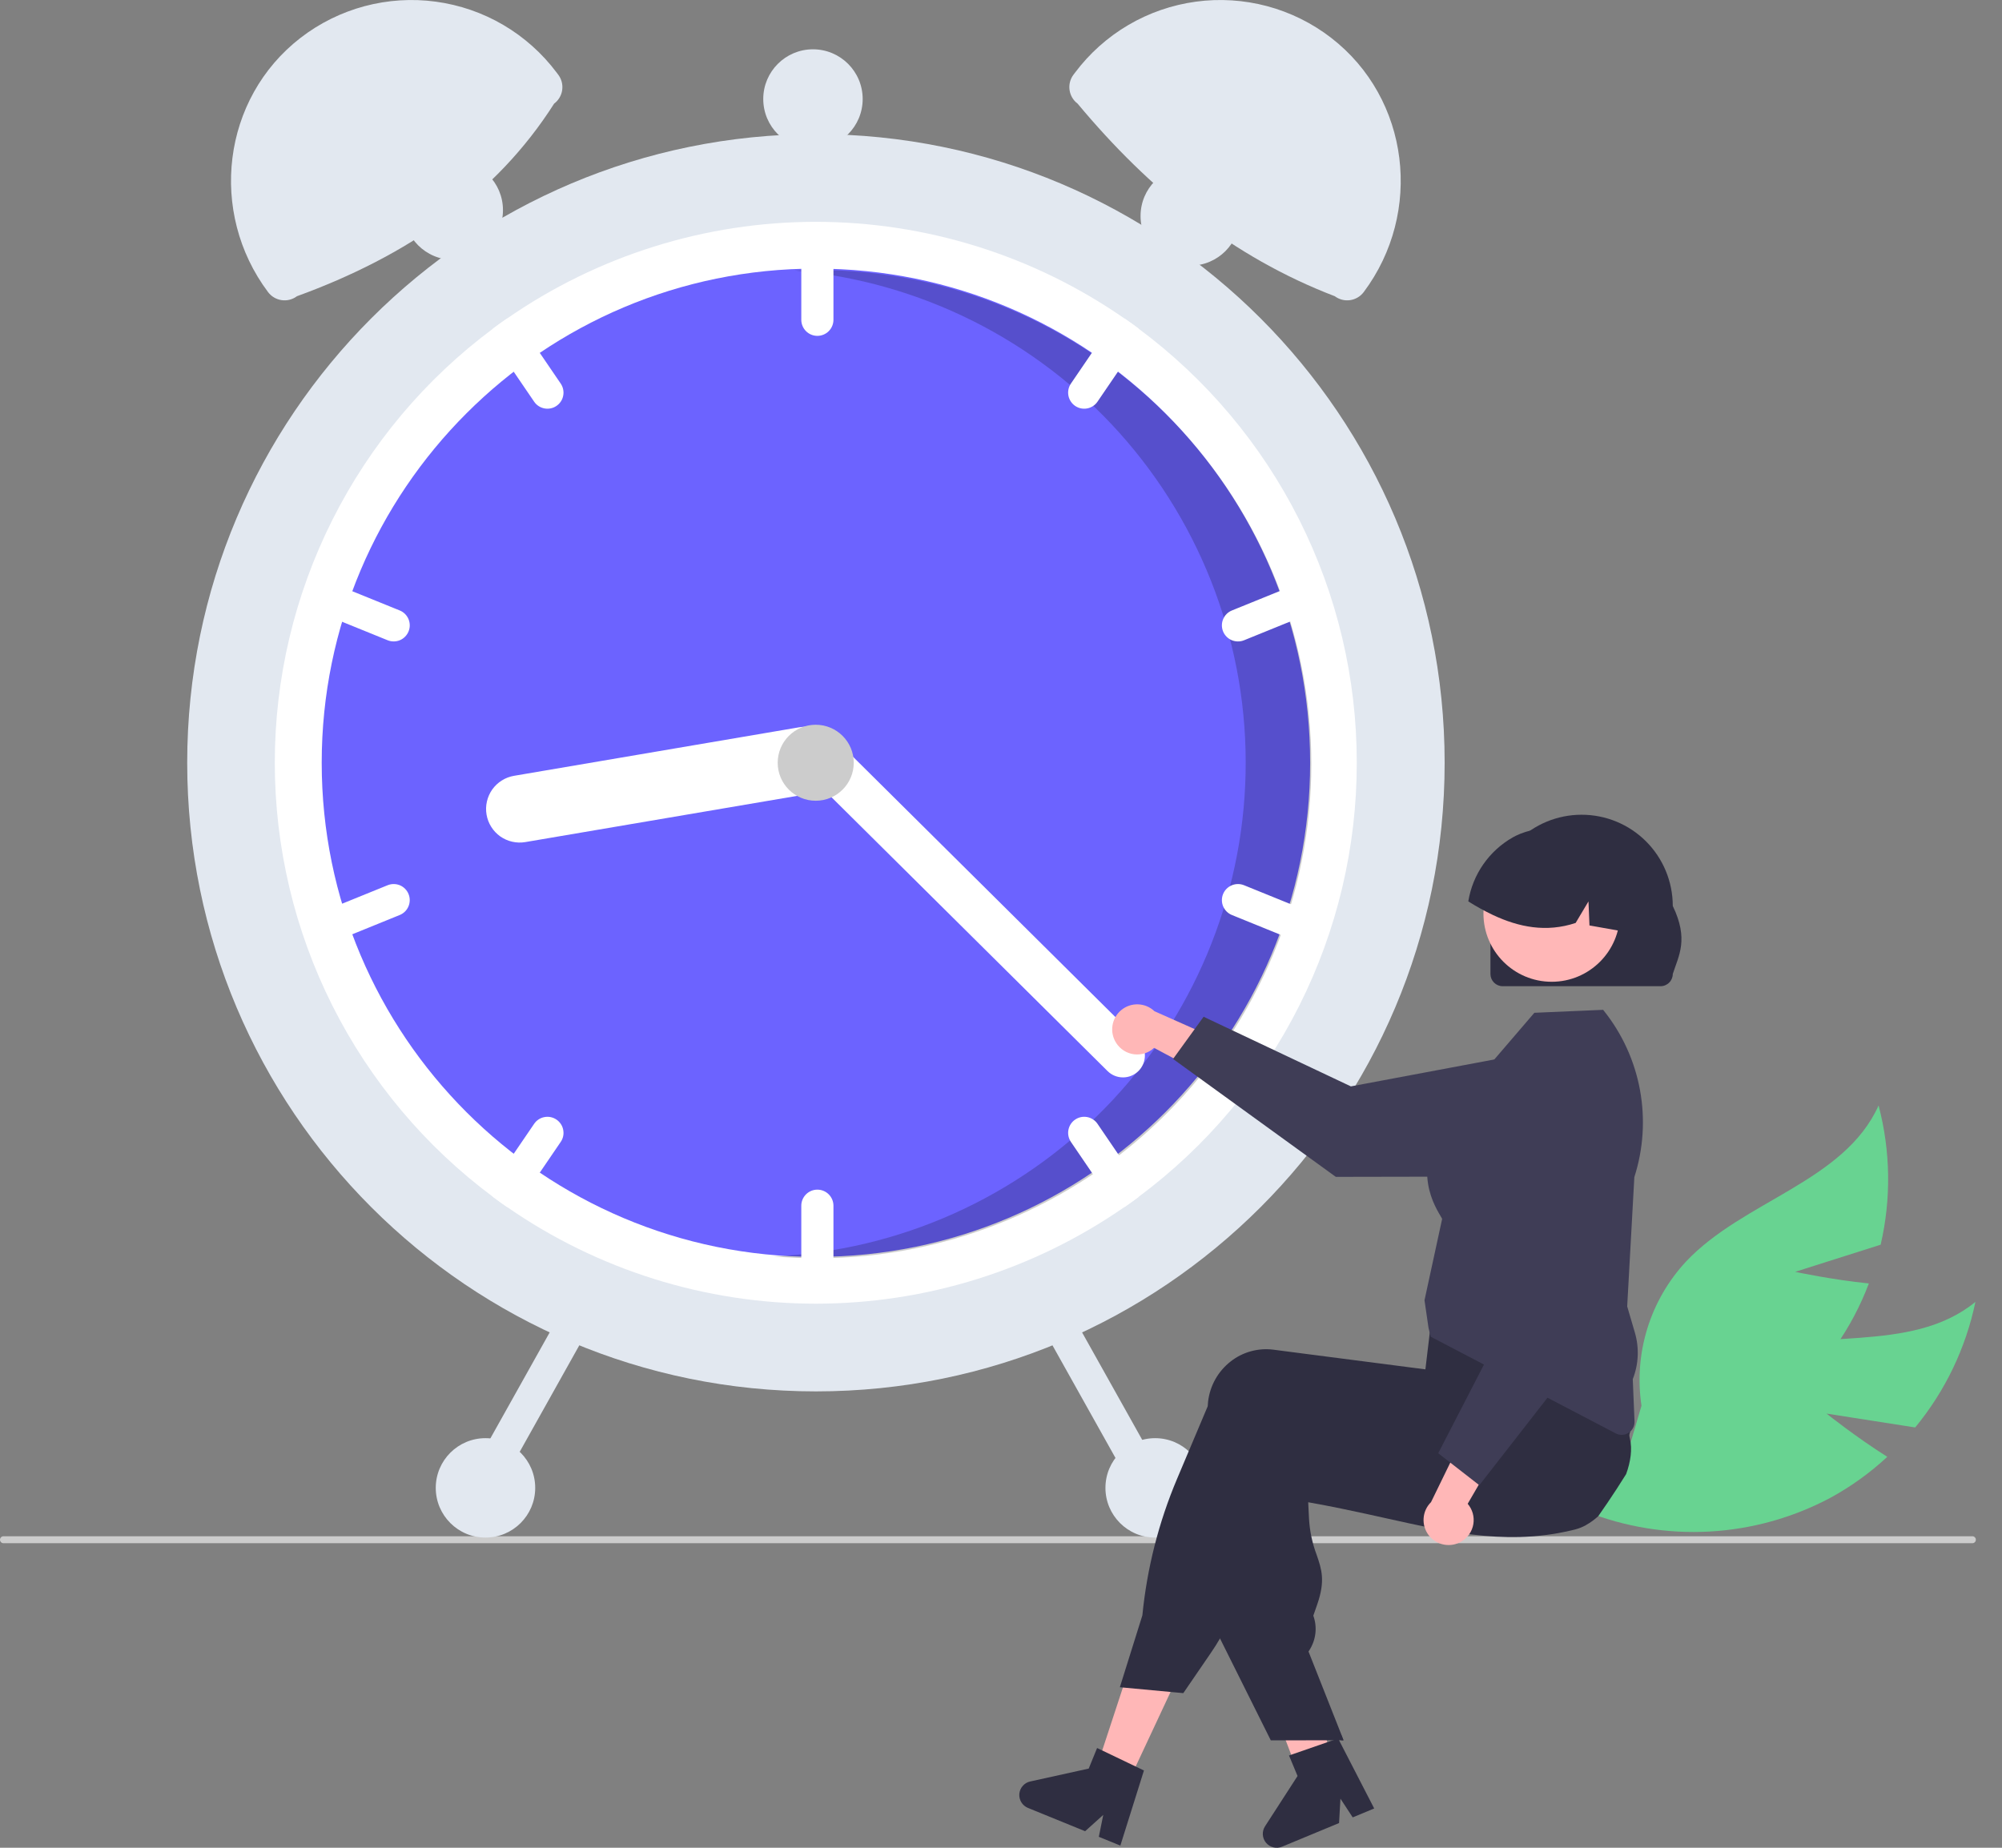 <svg width="65" height="60" viewBox="0 0 65 60" fill="none" xmlns="http://www.w3.org/2000/svg">
<rect x="0" y="0" width="65" height="60" fill="#808080" stroke="none"/>
<g id="undraw_time_management_re_tk5w (1) 1" clip-path="url(#clip0_438_7609)">
<path id="Vector" d="M59.303 45.902L62.181 46.352C63.155 45.172 63.826 43.773 64.137 42.275C62.032 43.997 58.832 43.082 56.281 44.022C55.487 44.322 54.771 44.796 54.185 45.41C53.6 46.023 53.16 46.761 52.899 47.568L51.492 49.081C52.765 49.585 54.133 49.807 55.5 49.732C56.867 49.657 58.202 49.286 59.412 48.645C60.087 48.279 60.713 47.829 61.276 47.306C60.269 46.672 59.303 45.902 59.303 45.902Z" fill="#68D391"/>
<path id="Vector_2" d="M58.284 41.299L61.06 40.418C61.406 38.928 61.383 37.376 60.993 35.897C59.878 38.377 56.605 38.985 54.741 40.965C54.164 41.587 53.734 42.33 53.484 43.141C53.234 43.951 53.169 44.807 53.295 45.646L52.711 47.628C54.075 47.511 55.398 47.1 56.588 46.423C57.778 45.746 58.807 44.819 59.605 43.706C60.046 43.077 60.406 42.395 60.677 41.676C59.493 41.558 58.284 41.299 58.284 41.299Z" fill="#68D391"/>
<path id="Vector_3" d="M64.151 49.998C64.151 50.013 64.148 50.027 64.143 50.041C64.137 50.055 64.129 50.067 64.118 50.078C64.108 50.088 64.095 50.097 64.082 50.102C64.068 50.108 64.053 50.111 64.038 50.111H0.113C0.083 50.111 0.054 50.099 0.033 50.078C0.012 50.056 0 50.028 0 49.998C0 49.968 0.012 49.939 0.033 49.918C0.054 49.897 0.083 49.885 0.113 49.885H64.038C64.053 49.885 64.068 49.888 64.082 49.893C64.095 49.899 64.108 49.907 64.118 49.918C64.129 49.928 64.137 49.941 64.143 49.955C64.148 49.968 64.151 49.983 64.151 49.998Z" fill="#CCCCCC"/>
<path id="Vector_4" d="M26.491 45.181C37.765 45.181 46.904 36.042 46.904 24.768C46.904 13.494 37.765 4.355 26.491 4.355C15.217 4.355 6.078 13.494 6.078 24.768C6.078 36.042 15.217 45.181 26.491 45.181Z" fill="#E2E8F0"/>
<path id="Vector_5" d="M44.051 24.768C44.053 27.509 43.413 30.212 42.182 32.66C40.951 35.109 39.163 37.235 36.962 38.868C36.815 38.978 36.665 39.086 36.514 39.19C33.57 41.236 30.071 42.333 26.487 42.333C22.902 42.333 19.403 41.236 16.459 39.19C16.309 39.086 16.159 38.978 16.011 38.868C13.812 37.234 12.025 35.107 10.794 32.659C9.563 30.211 8.922 27.508 8.922 24.768C8.922 22.027 9.563 19.325 10.794 16.877C12.025 14.428 13.812 12.302 16.011 10.668C16.159 10.557 16.309 10.45 16.459 10.346C19.403 8.3 22.902 7.203 26.487 7.203C30.071 7.203 33.57 8.3 36.514 10.346C36.665 10.45 36.815 10.557 36.962 10.668C39.163 12.301 40.951 14.427 42.182 16.875C43.413 19.324 44.053 22.027 44.051 24.768Z" fill="white"/>
<path id="Vector_6" d="M26.491 40.813C35.353 40.813 42.537 33.63 42.537 24.768C42.537 15.906 35.353 8.722 26.491 8.722C17.629 8.722 10.445 15.906 10.445 24.768C10.445 33.63 17.629 40.813 26.491 40.813Z" fill="#6C63FF"/>
<path id="Vector_7" opacity="0.2" d="M26.53 8.767C26.287 8.767 26.045 8.773 25.805 8.784C29.86 9.141 33.628 11.025 36.346 14.056C39.064 17.087 40.528 21.038 40.441 25.108C40.355 29.178 38.725 33.063 35.881 35.977C33.037 38.889 29.192 40.612 25.125 40.797C25.588 40.837 26.056 40.858 26.53 40.858C30.786 40.858 34.867 39.168 37.876 36.159C40.885 33.15 42.576 29.068 42.576 24.813C42.576 20.557 40.885 16.476 37.876 13.467C34.867 10.458 30.786 8.767 26.53 8.767Z" fill="black"/>
<path id="Vector_8" d="M26.538 7.583C26.399 7.583 26.267 7.638 26.169 7.736C26.071 7.834 26.016 7.967 26.016 8.105V10.384C26.016 10.522 26.071 10.655 26.169 10.753C26.267 10.851 26.399 10.906 26.538 10.906C26.676 10.906 26.809 10.851 26.907 10.753C27.005 10.655 27.06 10.522 27.06 10.384V8.105C27.06 7.967 27.005 7.834 26.907 7.736C26.809 7.638 26.676 7.583 26.538 7.583Z" fill="white"/>
<path id="Vector_9" d="M36.966 10.668C36.819 10.558 36.669 10.45 36.518 10.346C36.428 10.34 36.337 10.358 36.255 10.398C36.174 10.437 36.104 10.498 36.053 10.573L34.77 12.456C34.692 12.57 34.663 12.711 34.689 12.847C34.715 12.983 34.794 13.103 34.908 13.181C35.022 13.259 35.163 13.288 35.299 13.262C35.435 13.236 35.555 13.158 35.633 13.043L36.916 11.161C36.965 11.089 36.995 11.007 37.004 10.921C37.013 10.834 37 10.748 36.966 10.668Z" fill="white"/>
<path id="Vector_10" d="M42.788 19.253C42.763 19.189 42.725 19.131 42.676 19.082C42.628 19.034 42.571 18.995 42.508 18.968C42.445 18.942 42.377 18.928 42.309 18.927C42.24 18.927 42.172 18.94 42.109 18.966L39.997 19.823C39.869 19.875 39.767 19.976 39.713 20.104C39.659 20.231 39.658 20.375 39.71 20.503C39.762 20.631 39.863 20.734 39.991 20.788C40.118 20.841 40.262 20.843 40.39 20.791L42.502 19.933C42.63 19.881 42.732 19.78 42.786 19.652C42.839 19.524 42.84 19.381 42.788 19.253Z" fill="white"/>
<path id="Vector_11" d="M18.205 12.456L16.922 10.573C16.871 10.498 16.801 10.437 16.72 10.398C16.638 10.358 16.548 10.34 16.457 10.346C16.306 10.45 16.156 10.558 16.009 10.668C15.976 10.748 15.963 10.834 15.971 10.921C15.98 11.007 16.01 11.089 16.059 11.161L17.342 13.043C17.42 13.158 17.54 13.236 17.676 13.262C17.812 13.288 17.953 13.259 18.067 13.181C18.182 13.103 18.261 12.983 18.286 12.847C18.312 12.711 18.283 12.57 18.205 12.456Z" fill="white"/>
<path id="Vector_12" d="M12.979 19.823L10.867 18.966C10.739 18.913 10.595 18.915 10.467 18.968C10.34 19.022 10.239 19.125 10.187 19.253C10.135 19.381 10.136 19.525 10.19 19.652C10.243 19.78 10.346 19.881 10.474 19.933L12.585 20.79C12.714 20.842 12.857 20.841 12.985 20.788C13.112 20.734 13.213 20.631 13.265 20.503C13.318 20.375 13.316 20.231 13.263 20.104C13.209 19.976 13.107 19.875 12.979 19.823Z" fill="white"/>
<path id="Vector_13" d="M26.538 38.63C26.399 38.63 26.267 38.685 26.169 38.783C26.071 38.881 26.016 39.014 26.016 39.152V41.431C26.016 41.569 26.071 41.702 26.169 41.8C26.267 41.898 26.399 41.953 26.538 41.953C26.676 41.953 26.809 41.898 26.907 41.8C27.005 41.702 27.06 41.569 27.06 41.431V39.152C27.06 39.014 27.005 38.881 26.907 38.783C26.809 38.685 26.676 38.63 26.538 38.63Z" fill="white"/>
<path id="Vector_14" d="M36.916 38.375L35.633 36.492C35.595 36.436 35.545 36.387 35.488 36.35C35.431 36.312 35.367 36.286 35.299 36.273C35.232 36.261 35.163 36.261 35.095 36.275C35.028 36.289 34.965 36.316 34.908 36.355C34.851 36.393 34.803 36.443 34.765 36.5C34.728 36.557 34.702 36.621 34.689 36.689C34.676 36.756 34.677 36.825 34.691 36.893C34.705 36.96 34.732 37.023 34.77 37.08L36.053 38.963C36.104 39.038 36.174 39.098 36.255 39.138C36.337 39.178 36.428 39.196 36.518 39.19C36.669 39.085 36.819 38.978 36.966 38.868C37 38.788 37.013 38.701 37.004 38.615C36.995 38.529 36.965 38.447 36.916 38.375Z" fill="white"/>
<path id="Vector_15" d="M42.502 29.602L40.391 28.745C40.262 28.693 40.118 28.694 39.991 28.748C39.863 28.802 39.762 28.904 39.71 29.032C39.658 29.16 39.659 29.304 39.713 29.432C39.767 29.559 39.869 29.66 39.997 29.712L42.109 30.57C42.237 30.622 42.381 30.621 42.508 30.567C42.636 30.513 42.737 30.411 42.789 30.282C42.841 30.154 42.84 30.011 42.786 29.883C42.732 29.755 42.63 29.654 42.502 29.602Z" fill="white"/>
<path id="Vector_16" d="M18.067 36.355C17.953 36.277 17.812 36.248 17.676 36.274C17.54 36.299 17.42 36.378 17.342 36.493L16.059 38.375C16.01 38.447 15.98 38.529 15.971 38.615C15.963 38.701 15.976 38.788 16.009 38.868C16.156 38.978 16.306 39.086 16.457 39.19C16.548 39.196 16.638 39.178 16.72 39.138C16.801 39.098 16.871 39.038 16.922 38.963L18.205 37.08C18.244 37.024 18.271 36.96 18.285 36.893C18.299 36.826 18.299 36.756 18.286 36.689C18.274 36.622 18.248 36.557 18.21 36.5C18.172 36.443 18.124 36.394 18.067 36.355Z" fill="white"/>
<path id="Vector_17" d="M13.265 29.032C13.239 28.968 13.201 28.91 13.153 28.862C13.105 28.813 13.048 28.774 12.985 28.747C12.921 28.721 12.854 28.707 12.785 28.707C12.717 28.706 12.649 28.719 12.585 28.745L10.474 29.602C10.345 29.655 10.243 29.756 10.19 29.883C10.136 30.011 10.135 30.154 10.187 30.282C10.239 30.411 10.34 30.513 10.467 30.567C10.595 30.621 10.738 30.622 10.867 30.57L12.978 29.712C13.106 29.66 13.209 29.559 13.262 29.431C13.316 29.304 13.317 29.16 13.265 29.032Z" fill="white"/>
<path id="Vector_18" d="M27.216 24.509C27.264 24.794 27.197 25.087 27.03 25.323C26.862 25.559 26.608 25.719 26.323 25.768L17.056 27.344C16.915 27.368 16.77 27.364 16.63 27.332C16.491 27.301 16.358 27.241 16.241 27.159C16.125 27.076 16.025 26.971 15.949 26.849C15.872 26.728 15.821 26.592 15.797 26.451C15.773 26.31 15.777 26.165 15.809 26.025C15.841 25.885 15.9 25.753 15.982 25.636C16.066 25.519 16.171 25.42 16.292 25.344C16.413 25.267 16.549 25.216 16.69 25.192L25.956 23.615C26.242 23.567 26.535 23.634 26.771 23.802C27.007 23.969 27.167 24.223 27.216 24.509Z" fill="white"/>
<path id="Vector_19" d="M36.966 34.775C36.833 34.909 36.652 34.985 36.463 34.985C36.274 34.986 36.093 34.912 35.959 34.779L25.983 24.882C25.85 24.749 25.774 24.568 25.773 24.38C25.773 24.191 25.847 24.01 25.98 23.876C26.113 23.742 26.294 23.666 26.482 23.665C26.671 23.664 26.852 23.738 26.987 23.871L36.962 33.768C37.096 33.901 37.171 34.082 37.172 34.271C37.173 34.46 37.099 34.641 36.966 34.775Z" fill="white"/>
<path id="Vector_20" d="M26.484 26.002C27.166 26.002 27.719 25.45 27.719 24.768C27.719 24.086 27.166 23.534 26.484 23.534C25.803 23.534 25.25 24.086 25.25 24.768C25.25 25.45 25.803 26.002 26.484 26.002Z" fill="#CCCCCC"/>
<path id="Vector_21" d="M17.991 3.365C16.097 6.344 13.206 8.321 9.641 9.619C9.57 9.672 9.49 9.71 9.405 9.732C9.32 9.754 9.231 9.759 9.144 9.746C9.057 9.734 8.973 9.704 8.897 9.659C8.822 9.615 8.756 9.555 8.703 9.485C6.766 6.899 7.204 3.204 9.759 1.228C10.377 0.751 11.084 0.402 11.838 0.2C12.592 -0.001 13.378 -0.051 14.152 0.054C14.925 0.159 15.67 0.416 16.343 0.811C17.016 1.207 17.604 1.731 18.072 2.356L18.126 2.427C18.179 2.498 18.217 2.578 18.239 2.663C18.261 2.748 18.265 2.837 18.253 2.924C18.241 3.011 18.211 3.095 18.166 3.171C18.121 3.246 18.062 3.313 17.991 3.365Z" fill="#E2E8F0"/>
<path id="Vector_22" d="M34.906 2.356C35.375 1.731 35.962 1.207 36.636 0.811C37.309 0.416 38.054 0.159 38.827 0.054C39.6 -0.051 40.387 -0.001 41.141 0.2C41.895 0.402 42.601 0.751 43.219 1.228C45.775 3.204 46.212 6.899 44.276 9.485C44.223 9.555 44.157 9.615 44.081 9.659C44.005 9.704 43.922 9.734 43.835 9.746C43.747 9.759 43.659 9.754 43.573 9.732C43.488 9.71 43.408 9.672 43.338 9.619C40.028 8.352 37.314 6.16 34.987 3.365C34.845 3.259 34.751 3.1 34.726 2.924C34.7 2.748 34.746 2.569 34.852 2.427L34.906 2.356Z" fill="#E2E8F0"/>
<path id="Vector_23" d="M34.079 42.453C33.959 42.521 33.87 42.634 33.832 42.767C33.795 42.9 33.811 43.043 33.879 43.164L36.892 48.549C36.96 48.67 37.073 48.759 37.206 48.797C37.339 48.834 37.482 48.817 37.603 48.75C37.724 48.682 37.813 48.569 37.851 48.436C37.888 48.303 37.871 48.16 37.804 48.039L34.79 42.654C34.722 42.533 34.609 42.444 34.476 42.406C34.343 42.369 34.2 42.386 34.079 42.453Z" fill="#E2E8F0"/>
<path id="Vector_24" d="M18.189 42.654L15.176 48.039C15.108 48.16 15.091 48.303 15.129 48.436C15.167 48.569 15.256 48.682 15.377 48.75C15.497 48.817 15.64 48.834 15.773 48.797C15.907 48.759 16.02 48.67 16.087 48.549L19.101 43.163C19.134 43.104 19.156 43.038 19.164 42.97C19.172 42.902 19.166 42.833 19.148 42.767C19.129 42.701 19.098 42.639 19.055 42.585C19.013 42.531 18.96 42.486 18.9 42.453C18.84 42.419 18.775 42.398 18.706 42.39C18.638 42.382 18.569 42.387 18.503 42.406C18.437 42.425 18.376 42.456 18.322 42.498C18.268 42.541 18.223 42.594 18.189 42.654Z" fill="#E2E8F0"/>
<path id="Vector_25" d="M37.505 49.928C38.396 49.928 39.119 49.206 39.119 48.314C39.119 47.423 38.396 46.7 37.505 46.7C36.613 46.7 35.891 47.423 35.891 48.314C35.891 49.206 36.613 49.928 37.505 49.928Z" fill="#E2E8F0"/>
<path id="Vector_26" d="M38.645 8.627C39.537 8.627 40.259 7.905 40.259 7.013C40.259 6.122 39.537 5.399 38.645 5.399C37.754 5.399 37.031 6.122 37.031 7.013C37.031 7.905 37.754 8.627 38.645 8.627Z" fill="#E2E8F0"/>
<path id="Vector_27" d="M26.395 4.829C27.287 4.829 28.009 4.107 28.009 3.215C28.009 2.324 27.287 1.601 26.395 1.601C25.504 1.601 24.781 2.324 24.781 3.215C24.781 4.107 25.504 4.829 26.395 4.829Z" fill="#E2E8F0"/>
<path id="Vector_28" d="M14.716 8.437C15.607 8.437 16.33 7.715 16.33 6.823C16.33 5.932 15.607 5.209 14.716 5.209C13.824 5.209 13.102 5.932 13.102 6.823C13.102 7.715 13.824 8.437 14.716 8.437Z" fill="#E2E8F0"/>
<path id="Vector_29" d="M15.762 49.928C16.654 49.928 17.377 49.206 17.377 48.314C17.377 47.423 16.654 46.7 15.762 46.7C14.871 46.7 14.148 47.423 14.148 48.314C14.148 49.206 14.871 49.928 15.762 49.928Z" fill="#E2E8F0"/>
<path id="Vector_30" d="M36.24 33.867C36.304 33.967 36.388 34.051 36.488 34.115C36.588 34.178 36.7 34.219 36.818 34.234C36.935 34.249 37.054 34.238 37.167 34.203C37.279 34.167 37.383 34.107 37.47 34.026L40.002 35.383L39.867 33.897L37.482 32.836C37.338 32.699 37.148 32.619 36.949 32.613C36.751 32.606 36.556 32.673 36.403 32.8C36.25 32.927 36.149 33.106 36.119 33.303C36.089 33.499 36.132 33.7 36.24 33.867Z" fill="#FFB7B7"/>
<path id="Vector_31" d="M38.086 34.386L39.078 33.016L43.86 35.277L49.81 34.16C50.104 34.105 50.407 34.115 50.696 34.19C50.986 34.265 51.255 34.403 51.486 34.594C51.716 34.785 51.902 35.024 52.03 35.295C52.157 35.565 52.224 35.861 52.224 36.16C52.225 36.7 52.011 37.219 51.629 37.602C51.248 37.985 50.73 38.201 50.189 38.202L43.371 38.215L38.086 34.386Z" fill="#3F3D56"/>
<path id="Vector_32" d="M36.551 58.049L35.547 57.569L36.926 53.372L38.408 54.08L36.551 58.049Z" fill="#FFB7B7"/>
<path id="Vector_33" d="M43.29 57.372C43.217 57.418 43.144 57.463 43.07 57.508C42.923 57.598 42.775 57.687 42.627 57.773C42.552 57.817 42.477 57.861 42.403 57.903V57.906L42.398 57.906L42.397 57.907L42.283 57.935L42.12 57.504L42.045 57.306L41.939 57.025L41.744 56.511L40.719 53.804L42.313 53.411L42.372 53.655H42.373L42.403 53.776L42.96 56.034L43.073 56.496L43.077 56.51L43.145 56.786L43.205 57.025L43.27 57.292L43.29 57.372Z" fill="#FFB7B7"/>
<path id="Vector_34" d="M52.797 47.866C52.696 48.028 52.593 48.19 52.489 48.35C52.295 48.648 52.097 48.941 51.893 49.231C51.893 49.231 51.893 49.231 51.892 49.232C51.773 49.342 51.642 49.438 51.501 49.517C51.495 49.522 51.489 49.525 51.483 49.529C51.379 49.586 51.268 49.63 51.154 49.661C51.112 49.671 51.07 49.681 51.029 49.692C50.88 49.727 50.732 49.757 50.586 49.784C50.325 49.83 50.066 49.863 49.81 49.884C49.789 49.886 49.768 49.888 49.748 49.889C48.692 49.967 47.665 49.842 46.592 49.638C46.063 49.537 45.522 49.417 44.962 49.292C44.779 49.251 44.596 49.211 44.41 49.17C44.396 49.167 44.381 49.163 44.366 49.16C44.101 49.102 43.831 49.045 43.554 48.988C43.206 48.916 42.847 48.847 42.474 48.781L42.5 49.307C42.522 49.712 42.606 50.111 42.749 50.49C42.909 50.956 43.035 51.325 42.769 52.093L42.64 52.464C42.707 52.649 42.73 52.846 42.707 53.041C42.684 53.236 42.617 53.423 42.51 53.588L42.484 53.627L43.554 56.334L43.623 56.51H43.075L42.401 56.511H41.259L39.61 53.203L39.531 53.045V53.037L39.702 46.681C39.704 46.625 39.708 46.569 39.716 46.513C39.746 46.258 39.826 46.011 39.953 45.788C40.079 45.565 40.248 45.369 40.451 45.211C40.645 45.059 40.868 44.948 41.106 44.883C41.344 44.818 41.592 44.8 41.837 44.832L42.401 44.905L43.554 45.054L44.366 45.16L44.382 45.162L46.777 45.472L46.949 44.771L46.981 44.759L47.989 44.39L51.477 43.111L51.486 43.108L51.715 43.024L51.742 43.069C51.75 43.082 51.758 43.095 51.766 43.108C51.992 43.515 52.177 43.944 52.317 44.388C52.552 45.113 52.745 45.851 52.896 46.598C52.903 46.63 52.908 46.66 52.913 46.687L52.916 46.695C52.918 46.707 52.919 46.715 52.92 46.718C53.001 47.052 52.944 47.461 52.797 47.866Z" fill="#2F2E41"/>
<path id="Vector_35" d="M52.944 45.524C52.933 45.477 52.919 45.429 52.904 45.382C52.787 45.03 52.651 44.685 52.496 44.348C52.322 43.965 52.113 43.554 51.864 43.109C51.744 42.894 51.615 42.669 51.477 42.437C51.407 42.32 51.335 42.202 51.26 42.081C51.258 42.075 51.254 42.07 51.251 42.065L51.229 42.029L47.779 42.491L46.494 42.663L46.417 43.303L46.399 43.462C46.398 43.462 46.398 43.462 46.399 43.462L46.347 43.894V43.895L46.279 44.466L46.273 44.465L44.366 44.218L42.401 43.964L41.346 43.827C41.101 43.795 40.852 43.813 40.614 43.878C40.377 43.943 40.154 44.054 39.96 44.206C39.757 44.364 39.587 44.56 39.461 44.783C39.335 45.007 39.254 45.253 39.224 45.508C39.218 45.559 39.213 45.612 39.211 45.665L38.215 48.024C37.619 49.435 37.24 50.928 37.09 52.453L36.359 54.787L36.463 54.797L38.011 54.941L38.419 54.979L39.319 53.665C39.422 53.516 39.519 53.361 39.61 53.204C39.759 52.946 39.892 52.679 40.008 52.404L41.954 47.772C42.105 47.798 42.254 47.822 42.401 47.846C43.083 47.956 43.738 48.047 44.366 48.117C46.407 48.344 48.174 48.362 49.748 48.169C50.189 48.115 50.616 48.044 51.029 47.956C51.18 47.925 51.329 47.891 51.477 47.854C51.511 47.846 51.545 47.838 51.579 47.829C51.884 47.75 52.164 47.596 52.394 47.381C52.624 47.166 52.797 46.897 52.896 46.599C53.014 46.252 53.031 45.879 52.944 45.524Z" fill="#2F2E41"/>
<path id="Vector_36" d="M36.877 57.364L35.791 56.843L35.62 56.761L35.348 57.429L33.448 57.848C33.354 57.868 33.269 57.918 33.206 57.991C33.142 58.063 33.104 58.154 33.095 58.249C33.087 58.345 33.11 58.441 33.16 58.523C33.21 58.605 33.285 58.669 33.374 58.706L35.231 59.463L35.82 58.933L35.676 59.645L36.375 59.93L37.141 57.491L36.877 57.364Z" fill="#2F2E41"/>
<path id="Vector_37" d="M43.547 56.334L43.616 56.51H43.547V56.334Z" fill="#2F2E41"/>
<path id="Vector_38" d="M43.169 56.547L42.03 56.942L41.851 57.004L42.128 57.67L41.072 59.304C41.02 59.385 40.995 59.48 41.001 59.576C41.007 59.672 41.043 59.764 41.105 59.838C41.166 59.912 41.25 59.964 41.343 59.987C41.436 60.01 41.535 60.002 41.624 59.966L43.476 59.198L43.521 58.406L43.919 59.014L44.617 58.724L43.446 56.452L43.169 56.547Z" fill="#2F2E41"/>
<path id="Vector_39" d="M52.652 46.593C52.584 46.592 52.518 46.576 52.458 46.544L46.45 43.405L46.381 43.121L46.25 42.222L46.252 42.213L46.823 39.579C46.813 39.557 46.791 39.52 46.766 39.478C46.511 39.045 45.735 37.73 47.216 35.919L49.817 32.887L52.05 32.791L52.075 32.823C52.672 33.572 53.075 34.457 53.247 35.399C53.419 36.342 53.356 37.312 53.063 38.224L52.831 42.422L53.08 43.27C53.226 43.768 53.202 44.301 53.012 44.784L53.069 46.157C53.071 46.213 53.062 46.269 53.042 46.322C53.022 46.374 52.992 46.422 52.953 46.463C52.914 46.504 52.867 46.536 52.816 46.558C52.764 46.581 52.708 46.592 52.652 46.593Z" fill="#3F3D56"/>
<path id="Vector_40" d="M47.45 50.055C47.551 49.995 47.639 49.913 47.706 49.815C47.772 49.718 47.817 49.607 47.836 49.49C47.855 49.373 47.849 49.254 47.817 49.14C47.785 49.026 47.729 48.921 47.652 48.831L49.096 46.347L47.605 46.431L46.462 48.777C46.32 48.917 46.234 49.103 46.221 49.302C46.207 49.501 46.267 49.697 46.389 49.855C46.51 50.012 46.686 50.119 46.881 50.156C47.077 50.193 47.279 50.157 47.45 50.055Z" fill="#FFB7B7"/>
<path id="Vector_41" d="M48.03 48.228L46.695 47.189L49.121 42.489L48.212 36.504C48.167 36.208 48.188 35.906 48.273 35.619C48.358 35.332 48.505 35.067 48.703 34.844C48.902 34.62 49.148 34.443 49.423 34.325C49.698 34.207 49.995 34.15 50.294 34.16C50.834 34.179 51.345 34.411 51.715 34.805C52.084 35.2 52.282 35.725 52.265 36.265L52.04 43.08L48.03 48.228Z" fill="#3F3D56"/>
<path id="a1ca5f83-7fa1-45b1-9d3b-bf096f25c0e5" d="M48.391 31.627V29.418C48.39 28.633 48.702 27.879 49.256 27.324C49.811 26.768 50.564 26.456 51.349 26.456C52.134 26.455 52.887 26.766 53.443 27.321C53.998 27.876 54.31 28.629 54.311 29.414V29.418C54.833 30.505 54.506 31.022 54.311 31.627C54.311 31.732 54.269 31.833 54.194 31.907C54.12 31.982 54.019 32.024 53.913 32.024H48.788C48.683 32.024 48.582 31.982 48.507 31.907C48.433 31.833 48.391 31.732 48.391 31.627Z" fill="#2F2E41"/>
<path id="Vector_42" d="M50.38 31.88C51.603 31.88 52.596 30.888 52.596 29.665C52.596 28.441 51.603 27.449 50.38 27.449C49.156 27.449 48.164 28.441 48.164 29.665C48.164 30.888 49.156 31.88 50.38 31.88Z" fill="#FFB7B7"/>
<path id="Vector_43" d="M52.702 30.245C52.682 30.242 52.662 30.238 52.642 30.235C52.296 30.174 51.95 30.113 51.606 30.051L51.574 29.27L51.157 29.97C50.204 30.286 49.313 30.107 48.475 29.713C48.199 29.581 47.93 29.434 47.672 29.27C47.742 28.838 47.908 28.427 48.158 28.067C48.408 27.708 48.734 27.409 49.115 27.192C49.146 27.174 49.177 27.158 49.209 27.142L49.209 27.142L49.209 27.142L49.21 27.142L49.21 27.141C49.264 27.116 49.319 27.091 49.374 27.069C49.804 26.901 50.273 26.858 50.727 26.947C51.18 27.034 51.599 27.249 51.936 27.566C52.612 28.212 52.916 29.278 52.702 30.245Z" fill="#2F2E41"/>
</g>
<defs>
<clipPath id="clip0_438_7609">
<rect width="64.151" height="60" fill="white"/>
</clipPath>
</defs>
</svg>

